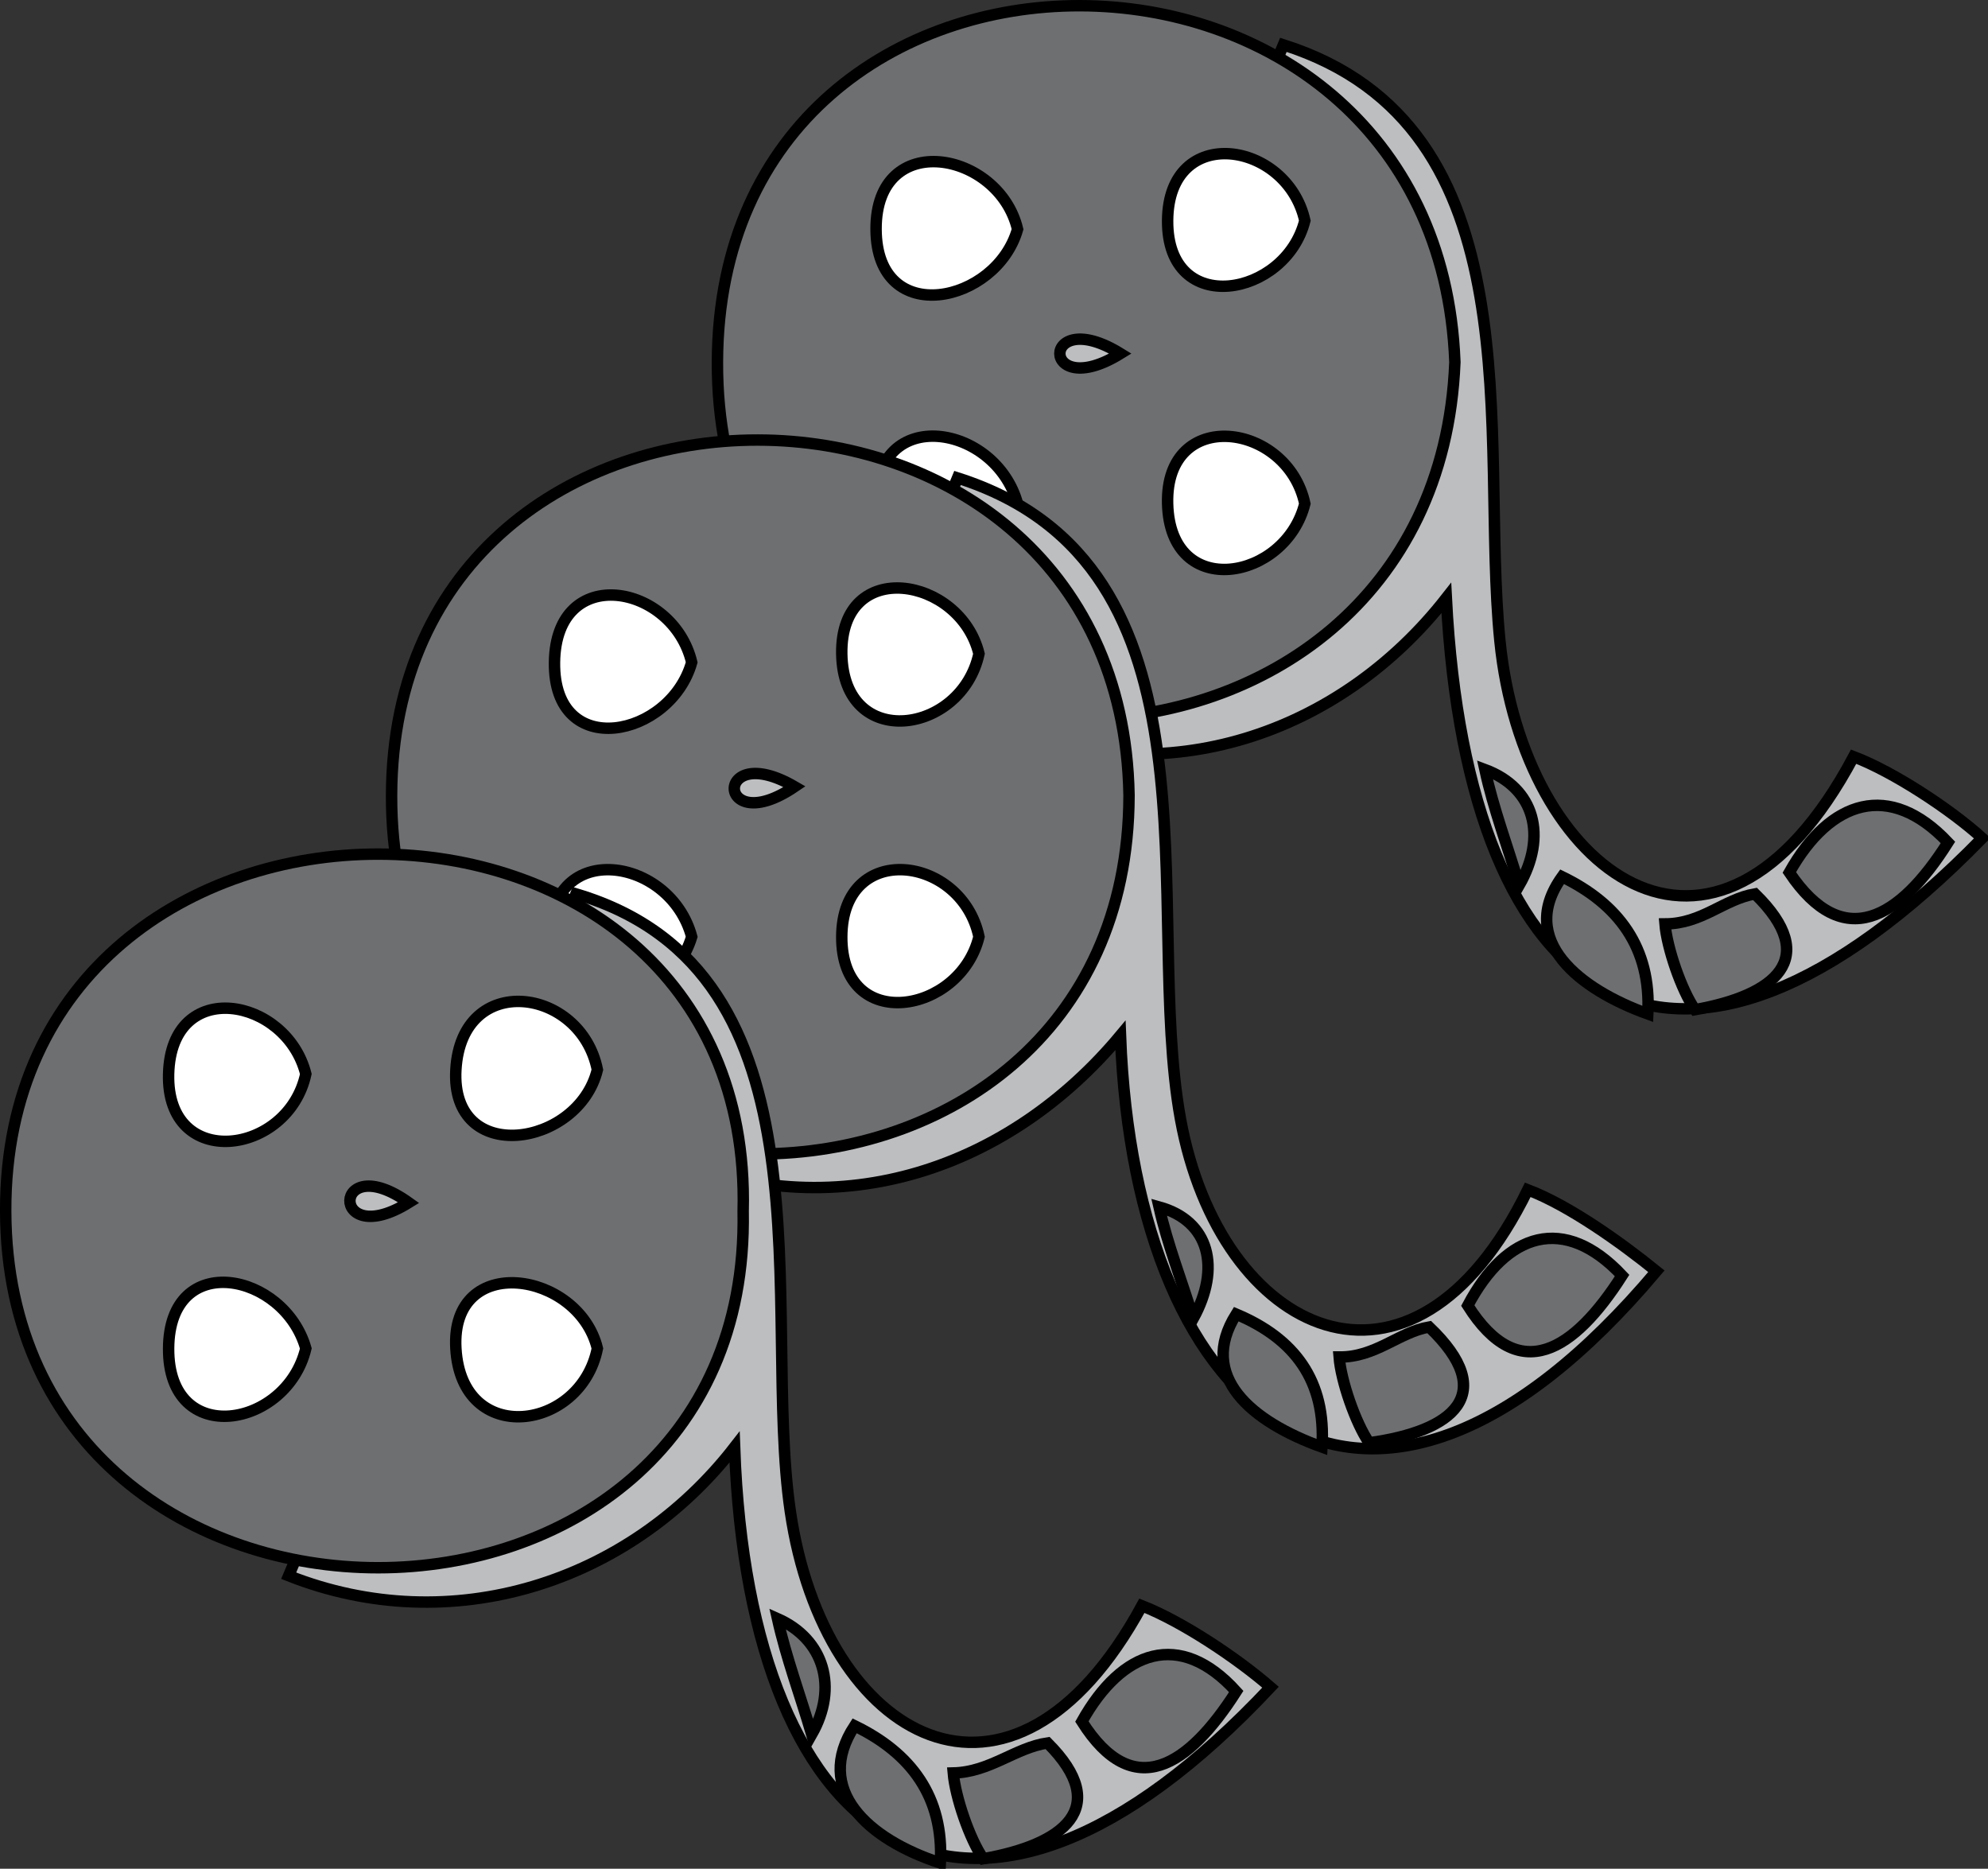 <svg xmlns="http://www.w3.org/2000/svg" xmlns:xlink="http://www.w3.org/1999/xlink" version="1.1" id="Layer_1" x="0px" y="0px" enable-background="new 0 0 822.05 841.89" xml:space="preserve" viewBox="236.76 258.05 347.75 326.84">
<rect x="236.76" y="258.05" width="347.75" height="326.84" fill="#333333" stroke="none"/>
<path fill-rule="evenodd" clip-rule="evenodd" fill="#BCBEC0" stroke="#000000" stroke-width="2" stroke-linecap="square" stroke-miterlimit="10" d="  M461.256,265.89c44.828,14.273,34.297,68.474,37.875,104.25c4.046,40.457,37.557,65.954,61.875,20.25  c6.958,2.64,16.987,9.238,22.5,14.25c-53.41,54.631-90.011,30.56-93.75-42c-18.697,23.879-49.171,34.137-78,22.5  C428.256,345.39,444.756,305.64,461.256,265.89z"/>
<path fill-rule="evenodd" clip-rule="evenodd" fill="#6D6F71" stroke="#000000" stroke-width="2" stroke-linecap="square" stroke-miterlimit="10" d="  M491.256,321.39c-3.321,82.924-129.237,83.449-129,0C362.493,238.058,488.108,238.482,491.256,321.39z"/>
<path fill-rule="evenodd" clip-rule="evenodd" fill="#FFFFFF" stroke="#000000" stroke-width="2" stroke-linecap="square" stroke-miterlimit="10" d="  M414.756,298.14c-3.68,13.003-24.688,17.531-24.75,0C389.944,280.427,411.522,284.453,414.756,298.14z"/>
<path fill-rule="evenodd" clip-rule="evenodd" fill="#FFFFFF" stroke="#000000" stroke-width="2" stroke-linecap="square" stroke-miterlimit="10" d="  M414.756,346.14c-4.069,13.165-24.5,17.426-24.75,0C389.756,328.741,410.903,332.146,414.756,346.14z"/>
<path fill-rule="evenodd" clip-rule="evenodd" fill="#FFFFFF" stroke="#000000" stroke-width="2" stroke-linecap="square" stroke-miterlimit="10" d="  M465.006,346.14c-3.379,13.437-23.566,17.145-24,0C440.573,329.05,461.938,331.875,465.006,346.14z"/>
<path fill-rule="evenodd" clip-rule="evenodd" fill="#BCBEC0" stroke="#000000" stroke-width="2" stroke-linecap="square" stroke-miterlimit="10" d="  M432.756,319.89C418.619,328.615,418.619,311.166,432.756,319.89L432.756,319.89z"/>
<path fill-rule="evenodd" clip-rule="evenodd" fill="#FFFFFF" stroke="#000000" stroke-width="2" stroke-linecap="square" stroke-miterlimit="10" d="  M465.006,296.64c-3.355,13.342-24.109,17.142-24,0C441.115,279.421,461.913,282.691,465.006,296.64z"/>
<path fill-rule="evenodd" clip-rule="evenodd" fill="#6D6F71" stroke="#000000" stroke-width="2" stroke-linecap="square" stroke-miterlimit="10" d="  M549.756,410.64c9.416,14.039,19.289,8.134,27.75-5.25C567.297,394.592,556.918,397.904,549.756,410.64z"/>
<path fill-rule="evenodd" clip-rule="evenodd" fill="#6D6F71" stroke="#000000" stroke-width="2" stroke-linecap="square" stroke-miterlimit="10" d="  M543.756,414.39c-5.467,0.936-9.278,5.232-15.75,5.25c0.337,4.169,2.869,11.566,5.25,15  C547.124,432.191,555.39,425.745,543.756,414.39z"/>
<path fill-rule="evenodd" clip-rule="evenodd" fill="#6D6F71" stroke="#000000" stroke-width="2" stroke-linecap="square" stroke-miterlimit="10" d="  M510.006,411.39c9.812,4.761,15.628,12.371,15,24C513.126,431.107,502.039,422.503,510.006,411.39z"/>
<path fill-rule="evenodd" clip-rule="evenodd" fill="#6D6F71" stroke="#000000" stroke-width="2" stroke-linecap="square" stroke-miterlimit="10" d="  M496.506,392.64c1.474,6.837,4.012,13.54,6,20.25C507.42,404.322,505.283,395.899,496.506,392.64z"/>
<path fill-rule="evenodd" clip-rule="evenodd" fill="#BCBEC0" stroke="#000000" stroke-width="2" stroke-linecap="square" stroke-miterlimit="10" d="  M404.256,341.64c48.023,15.291,32.276,75.143,39,112.125c6.887,37.876,40.487,53.942,60.75,12.375  c7.278,2.768,16.436,9.333,22.5,14.25c-49.995,59.323-91.158,26.992-93.75-41.25c-19.412,23.289-49.102,33.414-78,21.75  C371.256,421.14,387.756,381.39,404.256,341.64z"/>
<path fill-rule="evenodd" clip-rule="evenodd" fill="#6D6F71" stroke="#000000" stroke-width="2" stroke-linecap="square" stroke-miterlimit="10" d="  M434.256,397.14c-0.141,83.604-129.252,83.677-129,0C305.506,314.202,432.81,314.404,434.256,397.14z"/>
<path fill-rule="evenodd" clip-rule="evenodd" fill="#FFFFFF" stroke="#000000" stroke-width="2" stroke-linecap="square" stroke-miterlimit="10" d="  M357.756,373.89c-3.719,13.174-24.223,17.429-24,0C333.98,356.375,354.475,360.133,357.756,373.89z"/>
<path fill-rule="evenodd" clip-rule="evenodd" fill="#FFFFFF" stroke="#000000" stroke-width="2" stroke-linecap="square" stroke-miterlimit="10" d="  M357.756,421.89c-4.022,13.334-24.652,17.297-24.75,0C332.909,404.699,354.002,407.862,357.756,421.89z"/>
<path fill-rule="evenodd" clip-rule="evenodd" fill="#FFFFFF" stroke="#000000" stroke-width="2" stroke-linecap="square" stroke-miterlimit="10" d="  M408.006,421.89c-3.302,13.508-24.074,17.089-24,0C384.079,404.928,404.99,407.602,408.006,421.89z"/>
<path fill-rule="evenodd" clip-rule="evenodd" fill="#BCBEC0" stroke="#000000" stroke-width="2" stroke-linecap="square" stroke-miterlimit="10" d="  M375.756,395.64C361.958,404.999,361.426,387.301,375.756,395.64L375.756,395.64z"/>
<path fill-rule="evenodd" clip-rule="evenodd" fill="#FFFFFF" stroke="#000000" stroke-width="2" stroke-linecap="square" stroke-miterlimit="10" d="  M408.006,372.39c-3.057,14.134-23.744,17.144-24,0C383.75,355.32,404.708,358.9,408.006,372.39z"/>
<path fill-rule="evenodd" clip-rule="evenodd" fill="#6D6F71" stroke="#000000" stroke-width="2" stroke-linecap="square" stroke-miterlimit="10" d="  M493.506,486.39c8.957,14.198,18.621,7.877,27-5.25C510.393,470.377,500.307,473.549,493.506,486.39z"/>
<path fill-rule="evenodd" clip-rule="evenodd" fill="#6D6F71" stroke="#000000" stroke-width="2" stroke-linecap="square" stroke-miterlimit="10" d="  M486.756,490.14c-5.299,0.905-9.365,5.319-15.75,5.25c0.316,4.154,2.878,11.579,5.25,15  C490.94,508.394,499.052,501.883,486.756,490.14z"/>
<path fill-rule="evenodd" clip-rule="evenodd" fill="#6D6F71" stroke="#000000" stroke-width="2" stroke-linecap="square" stroke-miterlimit="10" d="  M453.006,487.89c10.184,4.28,15.742,11.624,15,23.25C455.684,506.698,446.168,498.768,453.006,487.89z"/>
<path fill-rule="evenodd" clip-rule="evenodd" fill="#6D6F71" stroke="#000000" stroke-width="2" stroke-linecap="square" stroke-miterlimit="10" d="  M439.506,469.14c1.488,6.59,4.012,13.038,6,19.5C450.318,479.86,448.411,471.6,439.506,469.14z"/>
<path fill-rule="evenodd" clip-rule="evenodd" fill="#BCBEC0" stroke="#000000" stroke-width="2" stroke-linecap="square" stroke-miterlimit="10" d="  M337.506,414.39c46.182,13.685,32.343,72.779,37.5,108c5.888,40.206,38.675,58.453,61.5,16.5c7.121,2.795,16.722,9.222,22.5,14.25  c-51.839,55.256-91.189,29.831-93.75-42c-18.483,23.82-49.618,33.715-78,22.5C304.006,493.89,320.756,454.14,337.506,414.39z"/>
<path fill-rule="evenodd" clip-rule="evenodd" fill="#6D6F71" stroke="#000000" stroke-width="2" stroke-linecap="square" stroke-miterlimit="10" d="  M366.756,469.89c1.565,83.059-128.733,83.224-129,0C237.489,386.521,368.887,386.704,366.756,469.89z"/>
<path fill-rule="evenodd" clip-rule="evenodd" fill="#FFFFFF" stroke="#000000" stroke-width="2" stroke-linecap="square" stroke-miterlimit="10" d="  M290.256,445.89c-3.068,14.265-24.432,17.09-24,0C266.689,428.746,286.877,432.454,290.256,445.89z"/>
<path fill-rule="evenodd" clip-rule="evenodd" fill="#FFFFFF" stroke="#000000" stroke-width="2" stroke-linecap="square" stroke-miterlimit="10" d="  M290.256,493.89c-3.286,13.91-24.101,17.617-24,0C266.356,476.455,286.504,480.632,290.256,493.89z"/>
<path fill-rule="evenodd" clip-rule="evenodd" fill="#FFFFFF" stroke="#000000" stroke-width="2" stroke-linecap="square" stroke-miterlimit="10" d="  M341.256,493.89c-2.899,14.475-23.755,17.32-24.75,0C315.53,476.901,337.971,480.353,341.256,493.89z"/>
<path fill-rule="evenodd" clip-rule="evenodd" fill="#BCBEC0" stroke="#000000" stroke-width="2" stroke-linecap="square" stroke-miterlimit="10" d="  M308.256,468.39C294.322,477.034,294.758,458.763,308.256,468.39L308.256,468.39z"/>
<path fill-rule="evenodd" clip-rule="evenodd" fill="#FFFFFF" stroke="#000000" stroke-width="2" stroke-linecap="square" stroke-miterlimit="10" d="  M341.256,445.14c-3.285,13.537-25.726,16.989-24.75,0C317.501,427.82,338.357,430.666,341.256,445.14z"/>
<path fill-rule="evenodd" clip-rule="evenodd" fill="#6D6F71" stroke="#000000" stroke-width="2" stroke-linecap="square" stroke-miterlimit="10" d="  M426.006,559.14c8.957,14.198,18.621,7.877,27-5.25C443.138,543.009,433.03,546.608,426.006,559.14z"/>
<path fill-rule="evenodd" clip-rule="evenodd" fill="#6D6F71" stroke="#000000" stroke-width="2" stroke-linecap="square" stroke-miterlimit="10" d="  M420.006,562.89c-5.678,0.842-10.047,5.094-16.5,5.25c0.353,4.18,2.863,11.558,5.25,15  C422.68,580.705,431.382,574.27,420.006,562.89z"/>
<path fill-rule="evenodd" clip-rule="evenodd" fill="#6D6F71" stroke="#000000" stroke-width="2" stroke-linecap="square" stroke-miterlimit="10" d="  M386.256,559.89c9.812,4.761,15.628,12.371,15,24C388.549,579.74,378.976,571.017,386.256,559.89z"/>
<path fill-rule="evenodd" clip-rule="evenodd" fill="#6D6F71" stroke="#000000" stroke-width="2" stroke-linecap="square" stroke-miterlimit="10" d="  M372.756,541.14c1.529,6.834,4.009,13.531,6,20.25C383.421,553.206,380.917,544.75,372.756,541.14z"/>
</svg>